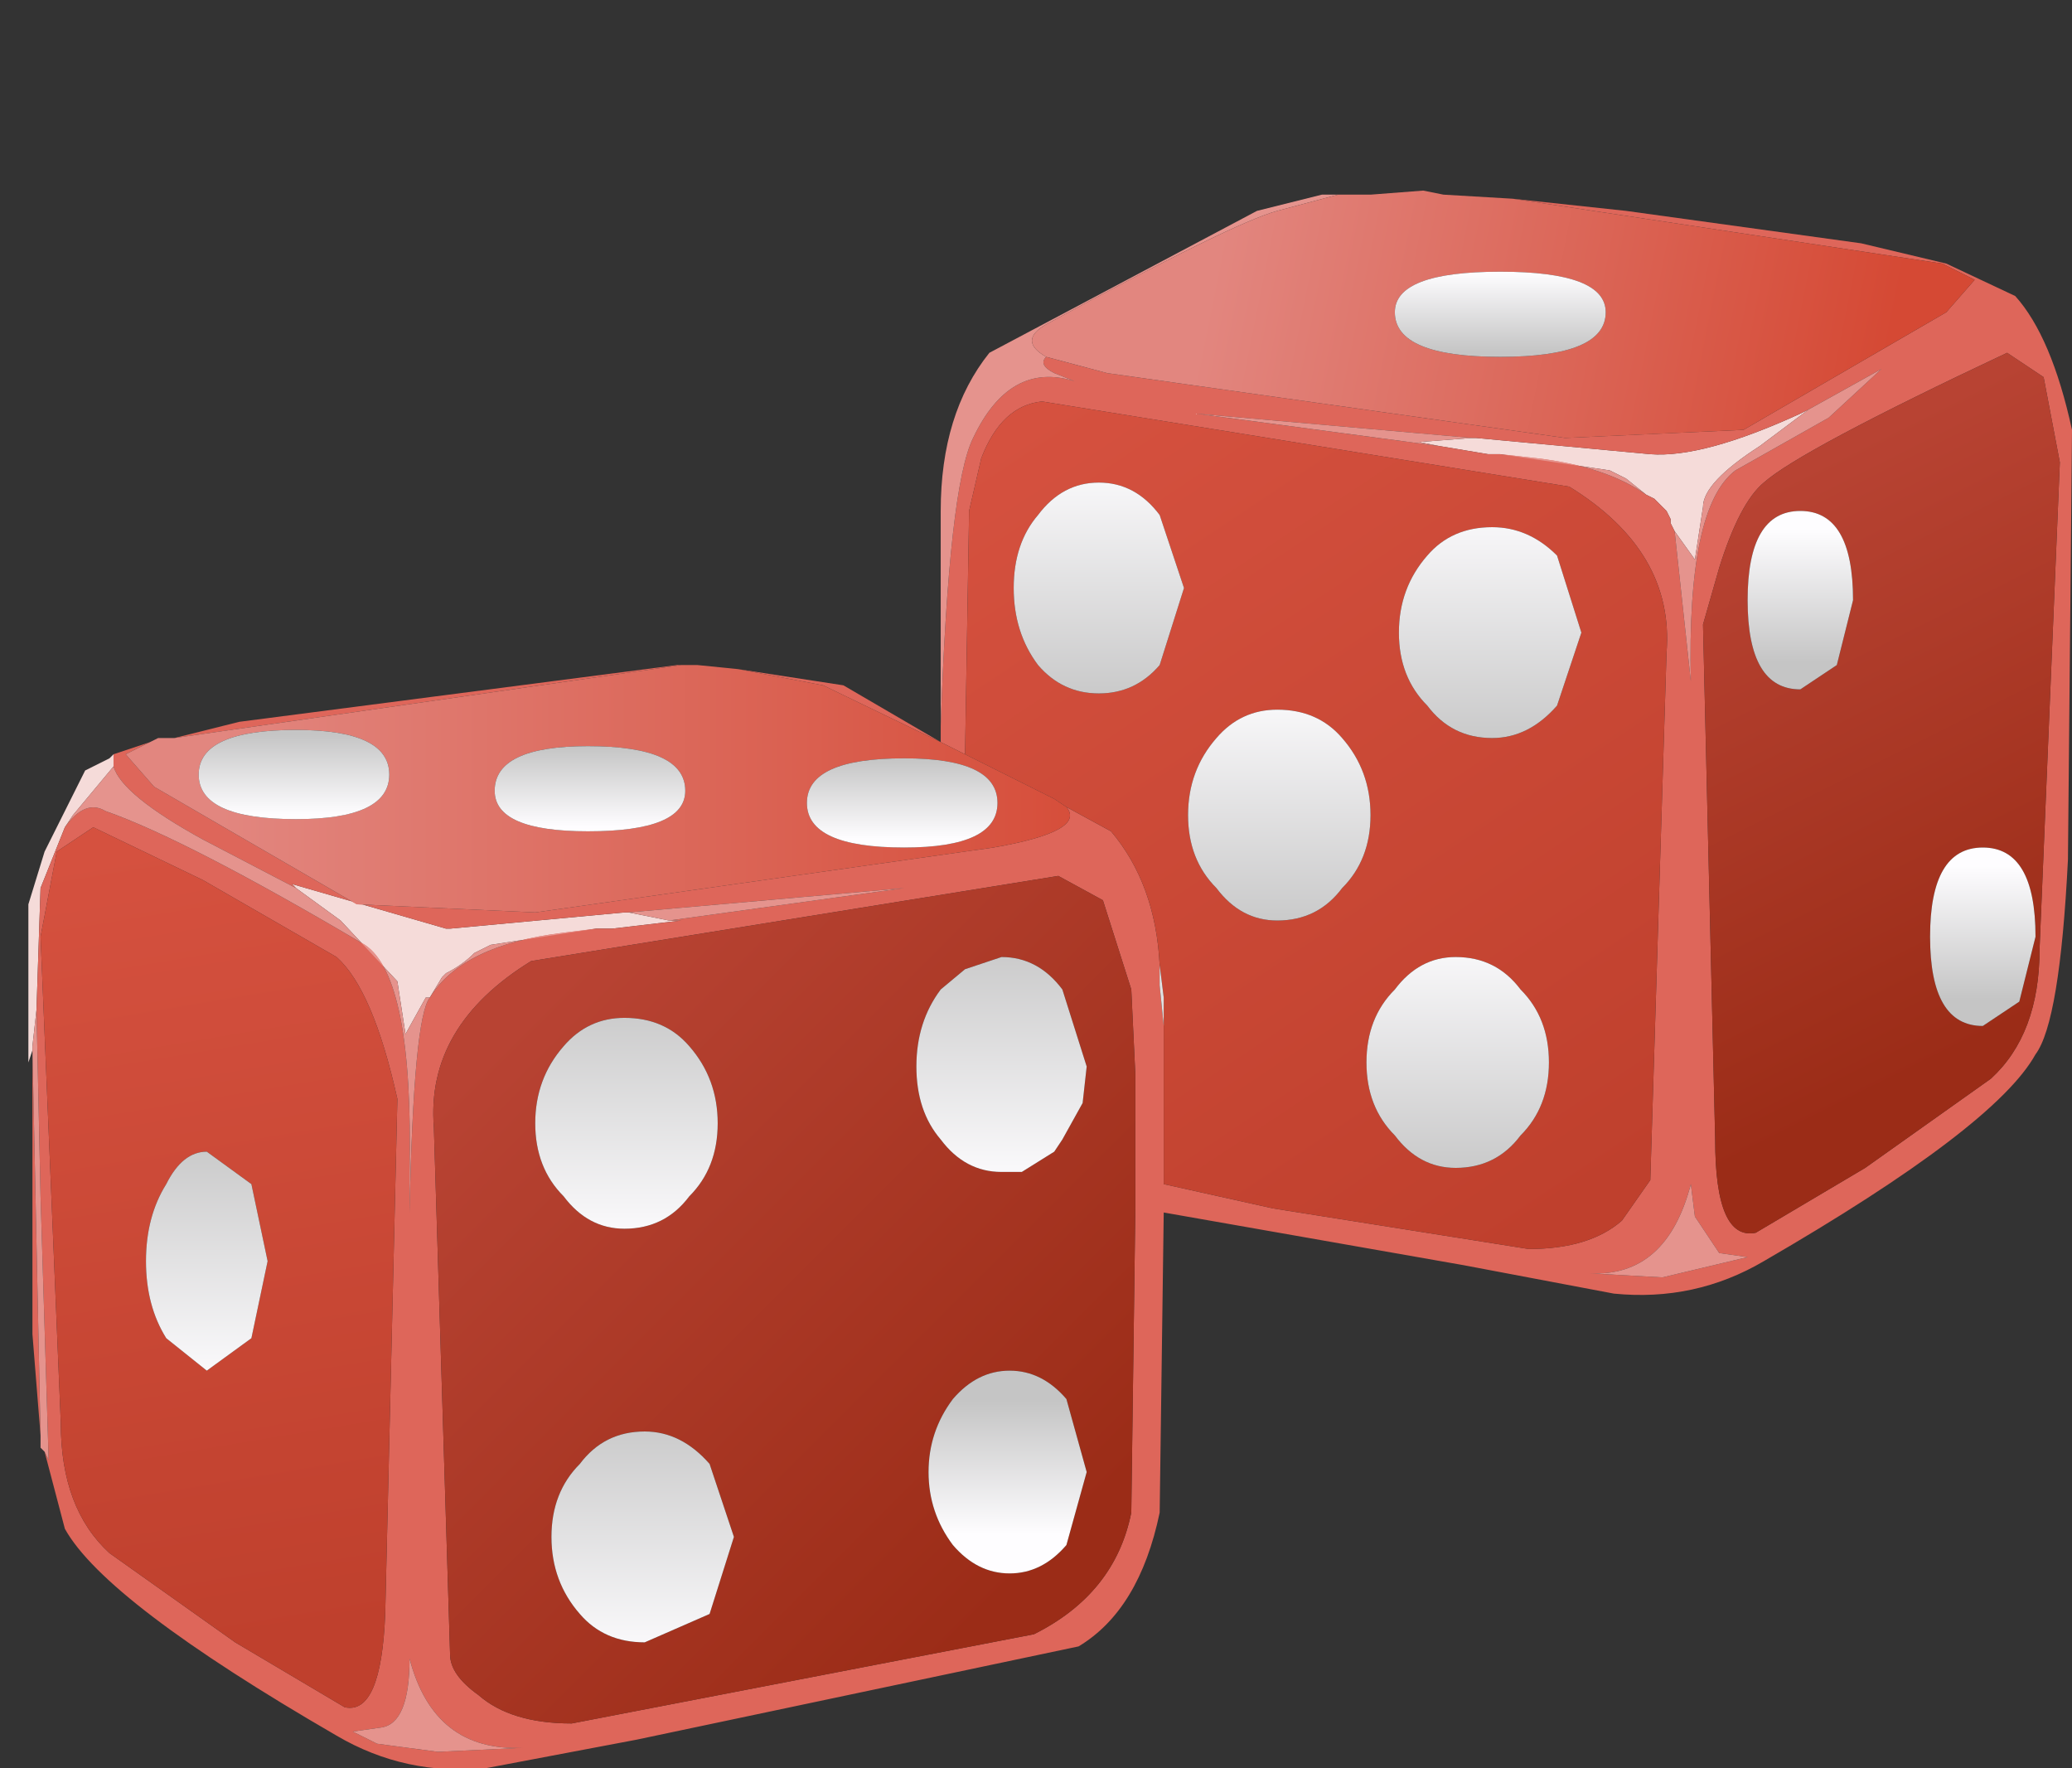 <?xml version="1.0" encoding="UTF-8" standalone="no"?>
<svg xmlns:xlink="http://www.w3.org/1999/xlink" height="21.8px" width="25.55px" xmlns="http://www.w3.org/2000/svg">
  <rect width="100%" height="100%" fill="#333333" stroke="none"/>
  <g transform="matrix(1.0, 0.0, 0.0, 1.0, 0.0, 0.0)">
    <use height="19.45" transform="matrix(1.0, 0.0, 0.0, 1.0, 0.35, 2.35)" width="25.2" xlink:href="#shape0"/>
  </g>
  <defs>
    <g id="shape0" transform="matrix(1.0, 0.0, 0.0, 1.0, -0.35, -2.35)">
      <path d="M20.65 6.55 L20.6 6.45 20.6 6.4 20.55 6.3 20.45 6.2 20.4 6.15 20.3 6.1 20.05 5.9 19.85 5.8 18.5 5.6 18.35 5.6 17.75 5.5 17.5 5.45 18.15 5.4 18.2 5.4 20.35 5.6 Q21.0 5.65 22.2 5.1 L22.3 5.05 21.7 5.5 Q21.0 5.95 21.0 6.25 L20.9 6.9 20.65 6.55 M1.4 9.3 L1.4 9.45 0.9 10.05 0.8 10.2 0.5 10.95 0.45 12.45 0.4 12.9 0.4 12.95 0.35 13.1 0.35 11.15 0.55 10.5 1.05 9.5 1.35 9.35 1.4 9.3 M3.65 10.95 L3.6 10.9 5.5 11.45 5.55 11.45 7.7 11.25 7.75 11.25 8.25 11.35 8.4 11.35 7.55 11.45 7.35 11.45 6.05 11.65 5.85 11.75 Q5.7 11.9 5.5 12.0 L5.45 12.05 5.3 12.3 5.25 12.3 5.0 12.75 4.9 12.1 4.2 11.35 3.65 10.95" fill="#f5dbd9" fill-rule="evenodd" stroke="none"/>
      <path d="M20.3 6.1 L20.4 6.15 20.45 6.2 20.55 6.3 20.6 6.4 20.6 6.45 20.65 6.55 20.85 8.4 Q20.8 6.25 21.4 5.8 L22.55 5.15 23.2 4.55 22.3 5.05 22.2 5.1 Q21.0 5.65 20.35 5.6 L18.2 5.4 18.15 5.4 14.75 5.1 17.75 5.5 18.35 5.6 18.5 5.6 18.95 5.65 Q19.8 5.75 20.3 6.1 M18.65 2.45 L20.05 2.6 22.95 3.0 24.0 3.25 24.85 3.65 Q25.3 4.15 25.55 5.3 L25.5 10.6 Q25.4 12.6 25.1 13.0 24.6 13.9 21.75 15.55 20.9 16.05 19.9 15.95 L18.05 15.6 14.35 14.95 14.3 18.65 Q14.05 19.85 13.3 20.3 L7.85 21.45 6.0 21.8 Q5.0 21.9 4.15 21.4 1.3 19.75 0.8 18.85 L0.55 17.9 0.6 18.0 0.5 14.75 0.45 12.45 0.5 10.95 0.8 10.2 Q1.05 9.85 1.3 10.0 2.3 10.35 4.5 11.65 5.1 12.05 5.05 14.45 L5.05 14.95 Q5.1 12.55 5.3 12.3 5.7 11.65 6.95 11.5 L7.35 11.45 7.55 11.45 8.4 11.35 8.25 11.35 11.15 10.95 7.75 11.25 7.7 11.25 5.55 11.45 5.5 11.45 3.6 10.9 3.65 10.95 2.5 10.35 Q1.5 9.8 1.4 9.45 L1.4 9.3 1.85 9.15 1.55 9.3 1.9 9.7 4.4 11.15 6.6 11.25 12.25 10.45 Q13.4 10.25 13.15 9.95 L13.7 10.25 Q14.25 10.9 14.3 11.9 L14.3 12.15 14.35 12.65 14.35 14.6 15.7 14.9 18.85 15.4 Q19.6 15.4 20.0 15.05 L20.35 14.55 20.55 8.05 Q20.65 6.8 19.35 6.0 L12.85 4.95 Q12.35 5.0 12.1 5.65 L11.95 6.3 11.9 9.3 11.6 9.15 11.6 8.4 11.6 8.95 Q11.7 6.0 12.0 5.4 12.45 4.45 13.25 4.7 L13.0 4.6 Q12.8 4.5 12.9 4.4 L13.65 4.6 19.3 5.4 21.5 5.3 24.0 3.85 24.35 3.45 23.95 3.25 18.65 2.45 M0.5 17.7 L0.4 16.45 0.4 12.95 0.5 17.7 M25.2 4.65 L24.75 4.35 Q22.2 5.55 21.75 5.95 21.45 6.2 21.2 7.0 L21.0 7.7 21.15 14.05 Q21.15 15.3 21.65 15.2 L23.0 14.4 24.55 13.3 Q25.15 12.75 25.15 11.7 L25.4 5.7 25.2 4.65 M21.55 15.5 L21.2 15.45 20.9 15.0 20.85 14.6 Q20.55 15.75 19.6 15.7 L20.5 15.75 21.55 15.5 M16.9 2.4 L16.5 2.4 16.3 2.4 16.9 2.4 M9.1 8.25 L10.4 8.45 11.6 9.15 10.15 8.45 9.1 8.25 M13.95 12.2 L13.6 11.1 13.05 10.8 6.55 11.85 Q5.25 12.65 5.35 13.9 L5.55 20.4 Q5.55 20.65 5.9 20.9 6.3 21.25 7.05 21.25 L12.75 20.15 Q13.75 19.65 13.95 18.65 L14.0 14.9 14.0 14.55 14.0 13.25 13.95 12.2 M0.7 10.5 L0.5 11.55 0.75 17.55 Q0.75 18.6 1.35 19.15 L2.9 20.25 4.25 21.05 Q4.7 21.15 4.75 19.9 L4.9 13.55 Q4.6 12.2 4.15 11.8 L2.5 10.85 1.15 10.2 0.7 10.5 M2.15 9.1 L2.95 8.9 8.35 8.2 8.4 8.2 2.15 9.1 M4.7 21.3 L4.35 21.35 4.65 21.5 5.4 21.6 6.45 21.55 Q5.35 21.6 5.05 20.45 5.05 21.25 4.7 21.3" fill="#de665a" fill-rule="evenodd" stroke="none"/>
      <path d="M20.65 6.55 L20.9 6.9 21.0 6.25 Q21.0 5.95 21.7 5.5 L22.3 5.05 23.2 4.55 22.55 5.15 21.4 5.8 Q20.8 6.25 20.85 8.4 L20.65 6.55 M18.15 5.4 L17.5 5.45 17.75 5.5 14.75 5.1 18.15 5.4 M18.5 5.6 L19.85 5.8 20.05 5.9 20.3 6.1 Q19.8 5.75 18.95 5.65 L18.5 5.6 M12.9 4.4 Q12.8 4.5 13.0 4.6 L13.25 4.7 Q12.45 4.45 12.0 5.4 11.7 6.0 11.6 8.95 L11.6 8.4 11.6 6.3 Q11.6 5.1 12.2 4.35 L15.5 2.6 16.3 2.4 16.5 2.4 15.75 2.6 Q15.2 2.75 12.9 4.0 12.55 4.2 12.9 4.4 M1.4 9.45 Q1.5 9.8 2.5 10.35 L3.65 10.95 4.2 11.35 4.9 12.1 5.0 12.75 5.25 12.3 5.3 12.3 5.45 12.05 5.5 12.0 Q5.7 11.9 5.85 11.75 L6.05 11.65 7.35 11.45 6.95 11.5 Q5.7 11.65 5.3 12.3 5.1 12.55 5.05 14.95 L5.05 14.45 Q5.1 12.05 4.5 11.65 2.3 10.35 1.3 10.0 1.05 9.85 0.8 10.2 L0.9 10.05 1.4 9.45 M7.75 11.25 L11.15 10.95 8.25 11.35 7.75 11.25 M0.45 12.45 L0.5 14.75 0.6 18.0 0.55 17.9 0.5 17.85 0.5 17.7 0.4 12.95 0.4 12.9 0.45 12.45 M21.55 15.5 L20.5 15.75 19.6 15.7 Q20.55 15.75 20.85 14.6 L20.9 15.0 21.2 15.45 21.55 15.5 M4.7 21.3 Q5.05 21.25 5.05 20.45 5.35 21.6 6.45 21.55 L5.4 21.6 4.65 21.5 4.35 21.35 4.7 21.3" fill="#e5938d" fill-rule="evenodd" stroke="none"/>
      <path d="M25.2 4.65 L25.4 5.7 25.15 11.7 Q25.15 12.75 24.55 13.3 L23.0 14.4 21.65 15.2 Q21.15 15.3 21.15 14.05 L21.0 7.7 21.2 7.0 Q21.45 6.2 21.75 5.95 22.2 5.55 24.75 4.35 L25.2 4.65 M21.55 7.4 Q21.55 8.5 22.2 8.5 L22.65 8.2 22.85 7.4 Q22.85 6.3 22.2 6.3 21.55 6.3 21.55 7.4 M24.45 10.45 Q23.8 10.45 23.8 11.55 23.8 12.65 24.45 12.65 L24.9 12.35 25.1 11.55 Q25.1 10.45 24.45 10.45" fill="url(#gradient0)" fill-rule="evenodd" stroke="none"/>
      <path d="M18.65 2.45 L23.95 3.25 24.35 3.45 24.0 3.85 21.5 5.3 19.3 5.4 13.65 4.6 12.9 4.4 Q12.55 4.2 12.9 4.0 15.2 2.75 15.75 2.6 L16.5 2.4 16.9 2.4 17.55 2.35 17.8 2.4 18.65 2.45 M18.5 3.35 Q17.2 3.35 17.2 3.85 17.2 4.4 18.5 4.4 19.8 4.4 19.8 3.85 19.8 3.35 18.5 3.35" fill="url(#gradient1)" fill-rule="evenodd" stroke="none"/>
      <path d="M21.55 7.4 Q21.55 6.3 22.2 6.3 22.85 6.3 22.85 7.4 L22.65 8.2 22.2 8.5 Q21.55 8.5 21.55 7.4" fill="url(#gradient2)" fill-rule="evenodd" stroke="none"/>
      <path d="M24.45 10.45 Q25.1 10.45 25.1 11.55 L24.9 12.35 24.45 12.65 Q23.8 12.65 23.8 11.55 23.8 10.45 24.45 10.45" fill="url(#gradient3)" fill-rule="evenodd" stroke="none"/>
      <path d="M11.9 9.3 L11.95 6.3 12.1 5.65 Q12.35 5.0 12.85 4.95 L19.35 6.0 Q20.65 6.8 20.55 8.05 L20.35 14.55 20.0 15.05 Q19.6 15.4 18.85 15.4 L15.7 14.9 14.35 14.6 14.35 12.65 14.35 12.3 14.3 11.9 Q14.25 10.9 13.7 10.25 L13.15 9.95 13.0 9.85 12.3 9.5 11.9 9.3 M14.3 6.35 Q14.0 5.95 13.55 5.95 13.1 5.95 12.8 6.35 12.5 6.7 12.5 7.25 12.5 7.8 12.8 8.2 13.1 8.55 13.55 8.55 14.0 8.55 14.3 8.2 L14.6 7.25 14.3 6.35 M15.0 10.95 Q15.3 11.35 15.75 11.35 16.25 11.35 16.55 10.95 16.9 10.6 16.9 10.05 16.9 9.5 16.55 9.1 16.25 8.75 15.75 8.75 15.3 8.75 15.0 9.1 14.65 9.5 14.65 10.05 14.65 10.6 15.0 10.95 M19.2 8.7 L19.5 7.8 19.2 6.85 Q18.85 6.5 18.4 6.5 17.9 6.5 17.6 6.85 17.25 7.25 17.25 7.8 17.25 8.35 17.6 8.7 17.9 9.1 18.4 9.1 18.85 9.1 19.2 8.7 M17.95 11.8 Q17.5 11.8 17.2 12.2 16.85 12.55 16.85 13.1 16.85 13.65 17.2 14.0 17.5 14.4 17.95 14.4 18.45 14.4 18.75 14.0 19.1 13.65 19.1 13.1 19.1 12.55 18.75 12.2 18.45 11.8 17.95 11.8" fill="url(#gradient4)" fill-rule="evenodd" stroke="none"/>
      <path d="M18.5 3.35 Q19.8 3.35 19.8 3.85 19.8 4.4 18.5 4.4 17.2 4.4 17.2 3.85 17.2 3.35 18.5 3.35" fill="url(#gradient5)" fill-rule="evenodd" stroke="none"/>
      <path d="M14.3 6.35 L14.6 7.25 14.3 8.2 Q14.0 8.55 13.55 8.55 13.1 8.55 12.8 8.2 12.5 7.8 12.5 7.25 12.5 6.7 12.8 6.35 13.1 5.95 13.55 5.95 14.0 5.95 14.3 6.35" fill="url(#gradient6)" fill-rule="evenodd" stroke="none"/>
      <path d="M11.6 9.15 L11.9 9.3 12.3 9.5 13.0 9.85 13.15 9.95 Q13.4 10.25 12.25 10.45 L6.6 11.25 4.4 11.15 1.9 9.7 1.55 9.3 1.85 9.15 1.95 9.1 2.15 9.1 8.4 8.2 8.6 8.2 9.1 8.25 10.15 8.45 11.6 9.15 M11.15 10.45 Q12.3 10.45 12.3 9.9 12.3 9.35 11.15 9.35 9.95 9.35 9.95 9.9 9.95 10.45 11.15 10.45 M3.65 10.1 Q4.8 10.1 4.8 9.55 4.8 9.0 3.65 9.0 2.45 9.0 2.45 9.55 2.45 10.1 3.65 10.1 M6.1 9.75 Q6.1 10.25 7.25 10.25 8.45 10.25 8.45 9.75 8.45 9.2 7.25 9.2 6.1 9.2 6.1 9.75" fill="url(#gradient7)" fill-rule="evenodd" stroke="none"/>
      <path d="M11.15 10.45 Q9.95 10.45 9.95 9.9 9.95 9.35 11.15 9.35 12.3 9.35 12.3 9.9 12.3 10.45 11.15 10.45" fill="url(#gradient8)" fill-rule="evenodd" stroke="none"/>
      <path d="M12.2 11.85 L11.9 11.95 11.6 12.2 Q11.3 12.6 11.3 13.15 11.3 13.7 11.6 14.05 11.9 14.45 12.35 14.45 L12.6 14.45 13.0 14.2 13.1 14.05 13.35 13.6 13.4 13.15 13.1 12.2 Q12.8 11.8 12.35 11.8 L12.2 11.85 M13.95 12.2 L14.0 13.25 14.0 14.55 14.0 14.9 13.95 18.65 Q13.75 19.65 12.75 20.15 L7.05 21.25 Q6.3 21.25 5.9 20.9 5.55 20.65 5.55 20.4 L5.35 13.9 Q5.25 12.65 6.55 11.85 L13.05 10.8 13.6 11.1 13.95 12.2 M7.7 15.15 Q8.2 15.15 8.5 14.75 8.85 14.4 8.85 13.85 8.85 13.3 8.5 12.9 8.2 12.55 7.7 12.55 7.25 12.55 6.95 12.9 6.6 13.3 6.6 13.85 6.6 14.4 6.95 14.75 7.25 15.15 7.7 15.15 M8.75 18.05 Q8.4 17.65 7.95 17.65 7.45 17.65 7.15 18.05 6.8 18.4 6.8 18.95 6.8 19.5 7.15 19.9 7.45 20.25 7.95 20.25 L8.75 19.9 9.05 18.95 8.75 18.05 M12.45 16.9 Q12.05 16.9 11.75 17.25 11.45 17.65 11.45 18.15 11.45 18.65 11.75 19.05 12.05 19.4 12.45 19.4 12.85 19.4 13.15 19.05 L13.4 18.15 13.15 17.25 Q12.85 16.9 12.45 16.9" fill="url(#gradient9)" fill-rule="evenodd" stroke="none"/>
      <path d="M12.2 11.85 L12.35 11.8 Q12.8 11.8 13.1 12.2 L13.4 13.15 13.35 13.6 13.1 14.05 13.0 14.2 12.6 14.45 12.35 14.45 Q11.9 14.45 11.6 14.05 11.3 13.7 11.3 13.15 11.3 12.6 11.6 12.2 L11.9 11.95 12.2 11.85" fill="url(#gradient10)" fill-rule="evenodd" stroke="none"/>
      <path d="M14.35 12.65 L14.3 12.15 14.3 11.9 14.35 12.3 14.35 12.65" fill="url(#gradient11)" fill-rule="evenodd" stroke="none"/>
      <path d="M15.0 10.95 Q14.65 10.6 14.65 10.05 14.65 9.5 15.0 9.1 15.3 8.75 15.75 8.75 16.25 8.75 16.55 9.1 16.9 9.5 16.9 10.05 16.9 10.6 16.55 10.95 16.25 11.35 15.75 11.35 15.3 11.35 15.0 10.95" fill="url(#gradient12)" fill-rule="evenodd" stroke="none"/>
      <path d="M19.2 8.7 Q18.85 9.1 18.4 9.1 17.9 9.1 17.6 8.7 17.25 8.35 17.25 7.8 17.25 7.25 17.6 6.85 17.9 6.5 18.4 6.5 18.85 6.5 19.2 6.85 L19.5 7.8 19.2 8.7" fill="url(#gradient13)" fill-rule="evenodd" stroke="none"/>
      <path d="M17.95 11.8 Q18.45 11.8 18.75 12.2 19.1 12.55 19.1 13.1 19.1 13.65 18.75 14.0 18.45 14.4 17.95 14.4 17.5 14.4 17.2 14.0 16.85 13.65 16.85 13.1 16.85 12.55 17.2 12.2 17.5 11.8 17.95 11.8" fill="url(#gradient14)" fill-rule="evenodd" stroke="none"/>
      <path d="M0.7 10.5 L1.15 10.2 2.5 10.85 4.15 11.8 Q4.6 12.2 4.9 13.55 L4.75 19.9 Q4.7 21.15 4.25 21.05 L2.9 20.25 1.35 19.15 Q0.75 18.6 0.75 17.55 L0.5 11.55 0.7 10.5 M3.1 14.6 L2.55 14.2 Q2.25 14.2 2.05 14.6 1.8 15.0 1.8 15.55 1.8 16.1 2.05 16.5 L2.55 16.9 3.1 16.5 3.3 15.55 3.1 14.6" fill="url(#gradient15)" fill-rule="evenodd" stroke="none"/>
      <path d="M3.65 10.1 Q2.45 10.1 2.45 9.55 2.45 9.0 3.65 9.0 4.8 9.0 4.8 9.55 4.8 10.1 3.65 10.1" fill="url(#gradient16)" fill-rule="evenodd" stroke="none"/>
      <path d="M6.1 9.75 Q6.1 9.2 7.25 9.2 8.45 9.2 8.45 9.75 8.45 10.25 7.25 10.25 6.1 10.25 6.1 9.75" fill="url(#gradient17)" fill-rule="evenodd" stroke="none"/>
      <path d="M7.7 15.15 Q7.25 15.15 6.95 14.75 6.6 14.4 6.6 13.85 6.6 13.3 6.95 12.9 7.25 12.55 7.7 12.55 8.2 12.55 8.5 12.9 8.85 13.3 8.85 13.85 8.85 14.4 8.5 14.75 8.2 15.15 7.7 15.15" fill="url(#gradient18)" fill-rule="evenodd" stroke="none"/>
      <path d="M8.75 18.05 L9.05 18.95 8.75 19.9 7.95 20.25 Q7.45 20.25 7.15 19.9 6.8 19.5 6.8 18.95 6.8 18.4 7.15 18.05 7.45 17.65 7.95 17.65 8.4 17.65 8.75 18.05" fill="url(#gradient19)" fill-rule="evenodd" stroke="none"/>
      <path d="M3.1 14.6 L3.3 15.55 3.1 16.5 2.55 16.9 2.05 16.5 Q1.8 16.1 1.8 15.55 1.8 15.0 2.05 14.6 2.25 14.2 2.55 14.2 L3.1 14.6" fill="url(#gradient20)" fill-rule="evenodd" stroke="none"/>
      <path d="M12.45 16.9 Q12.85 16.9 13.15 17.25 L13.4 18.15 13.15 19.05 Q12.85 19.4 12.45 19.4 12.05 19.4 11.75 19.05 11.45 18.65 11.45 18.15 11.45 17.65 11.75 17.25 12.05 16.9 12.45 16.9" fill="url(#gradient21)" fill-rule="evenodd" stroke="none"/>
    </g>
    <linearGradient gradientTransform="matrix(0.002, 0.004, 0.004, -0.002, 23.05, 9.45)" gradientUnits="userSpaceOnUse" id="gradient0" spreadMethod="pad" x1="-819.2" x2="819.2">
      <stop offset="0.0" stop-color="#b84333"/>
      <stop offset="1.0" stop-color="#9b2c17"/>
    </linearGradient>
    <linearGradient gradientTransform="matrix(0.005, 0.001, 0.001, -0.005, 19.1, 4.0)" gradientUnits="userSpaceOnUse" id="gradient1" spreadMethod="pad" x1="-819.2" x2="819.2">
      <stop offset="0.0" stop-color="#e2867f"/>
      <stop offset="1.0" stop-color="#d54934"/>
    </linearGradient>
    <linearGradient gradientTransform="matrix(0.0, 0.001, -0.001, 0.0, 22.2, 7.35)" gradientUnits="userSpaceOnUse" id="gradient2" spreadMethod="pad" x1="-819.2" x2="819.2">
      <stop offset="0.0" stop-color="#fefdff"/>
      <stop offset="1.0" stop-color="#c5c5c5"/>
    </linearGradient>
    <linearGradient gradientTransform="matrix(0.0, 0.001, -0.001, 0.0, 24.45, 11.5)" gradientUnits="userSpaceOnUse" id="gradient3" spreadMethod="pad" x1="-819.2" x2="819.2">
      <stop offset="0.0" stop-color="#fefdff"/>
      <stop offset="1.0" stop-color="#c5c5c5"/>
    </linearGradient>
    <linearGradient gradientTransform="matrix(0.004, 0.006, 0.006, -0.004, 16.15, 9.95)" gradientUnits="userSpaceOnUse" id="gradient4" spreadMethod="pad" x1="-819.2" x2="819.2">
      <stop offset="0.0" stop-color="#d5513f"/>
      <stop offset="1.0" stop-color="#bf402d"/>
    </linearGradient>
    <linearGradient gradientTransform="matrix(0.0, 6.0E-4, -6.0E-4, 0.0, 18.5, 3.85)" gradientUnits="userSpaceOnUse" id="gradient5" spreadMethod="pad" x1="-819.2" x2="819.2">
      <stop offset="0.0" stop-color="#fefdff"/>
      <stop offset="1.0" stop-color="#c5c5c5"/>
    </linearGradient>
    <linearGradient gradientTransform="matrix(0.0, 0.002, -0.002, 0.0, 13.55, 7.2)" gradientUnits="userSpaceOnUse" id="gradient6" spreadMethod="pad" x1="-819.2" x2="819.2">
      <stop offset="0.0" stop-color="#fefdff"/>
      <stop offset="1.0" stop-color="#c5c5c5"/>
    </linearGradient>
    <linearGradient gradientTransform="matrix(0.007, 0.0, 0.0, -0.007, 8.45, 9.8)" gradientUnits="userSpaceOnUse" id="gradient7" spreadMethod="pad" x1="-819.2" x2="819.2">
      <stop offset="0.0" stop-color="#e2867f"/>
      <stop offset="1.0" stop-color="#d54934"/>
    </linearGradient>
    <linearGradient gradientTransform="matrix(0.0, -6.0E-4, -6.0E-4, 0.0, 11.15, 9.85)" gradientUnits="userSpaceOnUse" id="gradient8" spreadMethod="pad" x1="-819.2" x2="819.2">
      <stop offset="0.0" stop-color="#fefdff"/>
      <stop offset="1.0" stop-color="#c5c5c5"/>
    </linearGradient>
    <linearGradient gradientTransform="matrix(0.004, 0.004, 0.004, -0.004, 9.65, 15.9)" gradientUnits="userSpaceOnUse" id="gradient9" spreadMethod="pad" x1="-819.2" x2="819.2">
      <stop offset="0.0" stop-color="#b84333"/>
      <stop offset="1.0" stop-color="#9b2c17"/>
    </linearGradient>
    <linearGradient gradientTransform="matrix(0.0, -0.002, -0.002, 0.0, 12.35, 13.05)" gradientUnits="userSpaceOnUse" id="gradient10" spreadMethod="pad" x1="-819.2" x2="819.2">
      <stop offset="0.0" stop-color="#fefdff"/>
      <stop offset="1.0" stop-color="#c5c5c5"/>
    </linearGradient>
    <linearGradient gradientTransform="matrix(0.0, 0.002, -0.002, 0.0, 13.2, 12.25)" gradientUnits="userSpaceOnUse" id="gradient11" spreadMethod="pad" x1="-819.2" x2="819.2">
      <stop offset="0.0" stop-color="#fefdff"/>
      <stop offset="1.0" stop-color="#c5c5c5"/>
    </linearGradient>
    <linearGradient gradientTransform="matrix(0.0, 0.002, -0.002, 0.0, 15.75, 10.0)" gradientUnits="userSpaceOnUse" id="gradient12" spreadMethod="pad" x1="-819.2" x2="819.2">
      <stop offset="0.0" stop-color="#fefdff"/>
      <stop offset="1.0" stop-color="#c5c5c5"/>
    </linearGradient>
    <linearGradient gradientTransform="matrix(0.0, 0.002, -0.002, 0.0, 18.4, 7.75)" gradientUnits="userSpaceOnUse" id="gradient13" spreadMethod="pad" x1="-819.2" x2="819.2">
      <stop offset="0.0" stop-color="#fefdff"/>
      <stop offset="1.0" stop-color="#c5c5c5"/>
    </linearGradient>
    <linearGradient gradientTransform="matrix(0.0, 0.002, -0.002, 0.0, 17.95, 13.05)" gradientUnits="userSpaceOnUse" id="gradient14" spreadMethod="pad" x1="-819.2" x2="819.2">
      <stop offset="0.0" stop-color="#fefdff"/>
      <stop offset="1.0" stop-color="#c5c5c5"/>
    </linearGradient>
    <linearGradient gradientTransform="matrix(0.001, 0.006, 0.006, -0.001, 2.75, 15.3)" gradientUnits="userSpaceOnUse" id="gradient15" spreadMethod="pad" x1="-819.2" x2="819.2">
      <stop offset="0.0" stop-color="#d5513f"/>
      <stop offset="1.0" stop-color="#bf402d"/>
    </linearGradient>
    <linearGradient gradientTransform="matrix(0.0, -6.0E-4, -6.0E-4, 0.0, 3.65, 9.55)" gradientUnits="userSpaceOnUse" id="gradient16" spreadMethod="pad" x1="-819.2" x2="819.2">
      <stop offset="0.0" stop-color="#fefdff"/>
      <stop offset="1.0" stop-color="#c5c5c5"/>
    </linearGradient>
    <linearGradient gradientTransform="matrix(0.0, -6.0E-4, -6.0E-4, 0.0, 7.25, 9.7)" gradientUnits="userSpaceOnUse" id="gradient17" spreadMethod="pad" x1="-819.2" x2="819.2">
      <stop offset="0.0" stop-color="#fefdff"/>
      <stop offset="1.0" stop-color="#c5c5c5"/>
    </linearGradient>
    <linearGradient gradientTransform="matrix(0.0, -0.002, -0.002, 0.0, 7.7, 13.75)" gradientUnits="userSpaceOnUse" id="gradient18" spreadMethod="pad" x1="-819.2" x2="819.2">
      <stop offset="0.0" stop-color="#fefdff"/>
      <stop offset="1.0" stop-color="#c5c5c5"/>
    </linearGradient>
    <linearGradient gradientTransform="matrix(0.0, -0.002, -0.002, 0.0, 7.95, 18.9)" gradientUnits="userSpaceOnUse" id="gradient19" spreadMethod="pad" x1="-819.2" x2="819.2">
      <stop offset="0.0" stop-color="#fefdff"/>
      <stop offset="1.0" stop-color="#c5c5c5"/>
    </linearGradient>
    <linearGradient gradientTransform="matrix(0.0, -0.002, -0.002, 0.0, 2.55, 15.5)" gradientUnits="userSpaceOnUse" id="gradient20" spreadMethod="pad" x1="-819.2" x2="819.2">
      <stop offset="0.0" stop-color="#fefdff"/>
      <stop offset="1.0" stop-color="#c5c5c5"/>
    </linearGradient>
    <linearGradient gradientTransform="matrix(0.0, -0.001, -0.001, 0.0, 12.45, 18.1)" gradientUnits="userSpaceOnUse" id="gradient21" spreadMethod="pad" x1="-819.2" x2="819.2">
      <stop offset="0.0" stop-color="#fefdff"/>
      <stop offset="1.0" stop-color="#c5c5c5"/>
    </linearGradient>
  </defs>
</svg>
